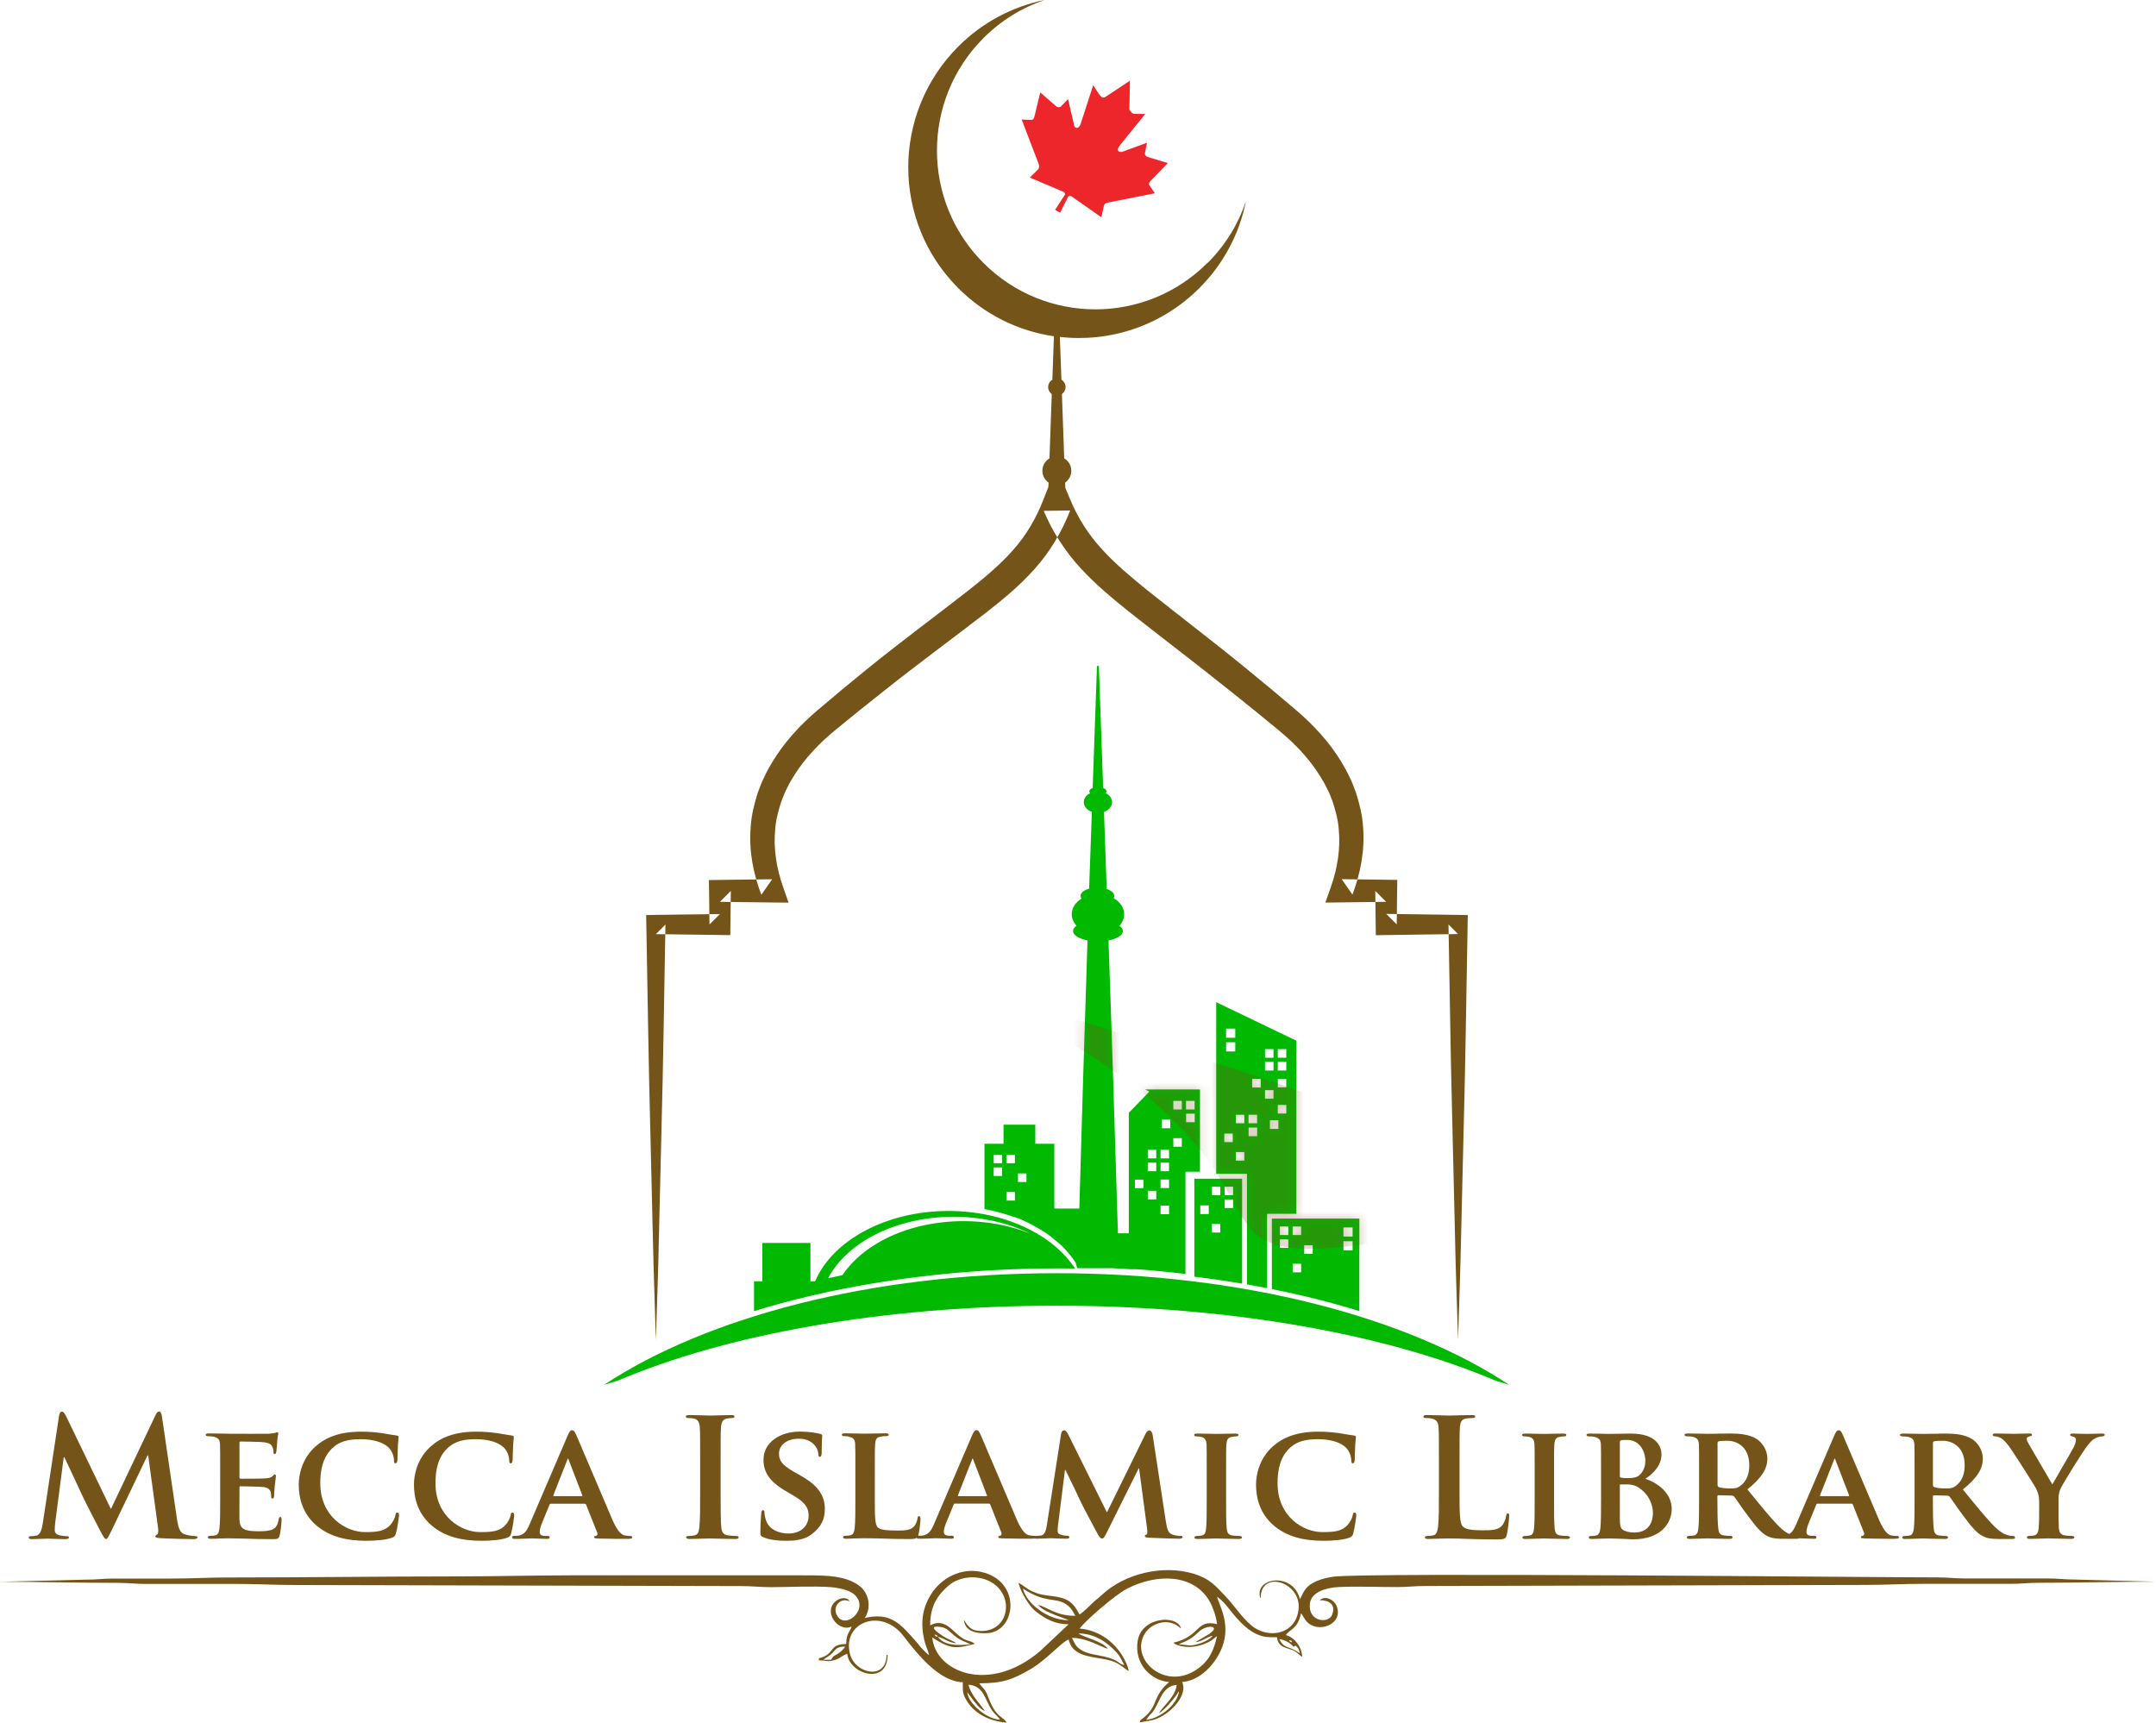 <svg width="234" height="187" viewBox="0 0 234 187" fill="none" xmlns="http://www.w3.org/2000/svg">
<path fill-rule="evenodd" clip-rule="evenodd" d="M131.051 28.53C124.339 35.259 113.447 35.259 106.726 28.53C100.013 21.802 100.013 10.883 106.726 4.145C108.659 2.207 110.941 0.825 113.375 0C109.939 0.7 106.663 2.387 103.996 5.06C96.773 12.3 96.773 24.036 103.996 31.267C106.923 34.201 110.583 35.941 114.387 36.497L114.217 41.217C113.948 41.378 113.76 41.674 113.76 42.015C113.76 42.329 113.921 42.607 114.154 42.778L113.903 49.749C113.447 50.018 113.134 50.52 113.134 51.095C113.134 51.624 113.402 52.099 113.805 52.378L113.787 52.844L113.241 54.244C112.445 56.28 111.38 58.093 109.956 59.699C108.542 61.305 106.815 62.74 105.025 64.149C101.427 66.957 97.668 69.729 94.062 72.654C92.254 74.116 90.473 75.606 88.701 77.113C86.857 78.683 85.166 80.504 83.868 82.64C83.546 83.178 83.224 83.716 82.973 84.29C82.678 84.847 82.472 85.448 82.248 86.04C81.863 87.242 81.55 88.489 81.478 89.754C81.255 92.293 81.756 94.823 82.633 97.12L83.805 95.433L78.131 95.505L76.941 95.523L76.959 96.689L77.004 100.341L78.14 99.211L71.186 99.3L70.13 99.318L70.148 100.35L70.345 111.619C70.399 115.378 70.497 119.128 70.587 122.887L70.855 134.156C70.936 137.915 71.07 141.665 71.186 145.425C71.302 141.665 71.446 137.915 71.517 134.156L71.786 122.887C71.875 119.128 71.974 115.378 72.028 111.619L72.224 100.35L71.186 101.391L78.14 101.48L79.259 101.498L79.277 100.35L79.322 96.698L78.14 97.883L83.814 97.954L85.586 97.972L84.987 96.259C84.271 94.222 83.931 92.087 84.136 89.996C84.208 88.956 84.495 87.933 84.817 86.946C85.013 86.462 85.184 85.968 85.443 85.502C85.658 85.026 85.944 84.569 86.222 84.12C87.358 82.317 88.871 80.72 90.562 79.32C92.334 77.867 94.124 76.413 95.932 74.996C99.53 72.125 103.226 69.424 106.923 66.571C108.757 65.135 110.628 63.628 112.283 61.762C113.948 59.914 115.264 57.689 116.15 55.41L113.277 55.446C114.226 57.707 115.622 59.878 117.295 61.681C118.96 63.494 120.804 65.001 122.62 66.463C126.281 69.352 129.932 72.116 133.521 74.996C135.32 76.422 137.11 77.876 138.873 79.338C140.565 80.738 142.077 82.335 143.205 84.129L143.625 84.811C143.76 85.035 143.867 85.277 143.992 85.511C144.252 85.977 144.422 86.471 144.619 86.955C144.941 87.942 145.227 88.956 145.299 90.005C145.505 92.087 145.165 94.222 144.449 96.259L143.849 97.963L145.612 97.945L150.445 97.883L149.264 96.698L149.309 100.35L149.326 101.507L150.454 101.489L158.249 101.382L157.211 100.341L157.408 111.61C157.462 115.369 157.569 119.119 157.65 122.878L157.918 134.147C157.99 137.906 158.133 141.656 158.249 145.416C158.366 141.656 158.5 137.906 158.58 134.147L158.849 122.878C158.938 119.119 159.037 115.369 159.091 111.61L159.287 100.341L159.305 99.318L158.249 99.3L150.454 99.193L151.591 100.332L151.635 96.68L151.653 95.505L150.454 95.487L145.621 95.424L146.785 97.102C147.653 94.805 148.154 92.284 147.939 89.754C147.868 88.489 147.554 87.242 147.17 86.04C146.946 85.448 146.74 84.847 146.445 84.29C146.301 84.012 146.176 83.716 146.024 83.447L145.55 82.64C144.243 80.504 142.56 78.692 140.726 77.122C138.954 75.615 137.182 74.125 135.383 72.663C131.803 69.729 128.098 66.921 124.527 64.068C122.755 62.632 121.018 61.188 119.569 59.582C118.11 57.985 116.982 56.209 116.15 54.208L115.622 52.943L115.604 52.378C116.015 52.099 116.275 51.624 116.275 51.095C116.275 50.52 115.962 50.018 115.505 49.749L115.255 42.769C115.496 42.598 115.649 42.32 115.649 42.006C115.649 41.665 115.47 41.369 115.201 41.208L115.031 36.569C120.428 37.179 126.039 35.412 130.183 31.258C132.85 28.584 134.532 25.301 135.222 21.855C134.407 24.287 133.029 26.575 131.087 28.521H131.051V28.53Z" fill="#755419"/>
<path fill-rule="evenodd" clip-rule="evenodd" d="M120.267 21.981L125.341 20.976L124.813 20.204C124.58 19.917 124.741 19.765 125.09 19.406L126.746 17.701L124.509 17.02C124.267 16.885 124.213 16.688 124.276 16.571L124.482 15.494L121.895 16.445C121.484 16.607 121.063 16.374 121.546 15.772L124.294 12.372L123.113 12.354C122.808 12.345 122.576 11.897 122.576 11.897L122.638 8.756L120.025 10.488C119.73 10.73 119.524 10.533 119.291 10.237L118.647 9.25L117.295 13.422C117.054 14.158 116.561 13.888 116.552 13.485L115.917 10.748L115.174 11.529C115.111 11.645 114.852 11.672 114.673 11.574L112.901 10.03L112.346 12.345C112.23 12.839 112.194 13.054 111.818 13.009L110.887 12.973L112.74 17.809C112.794 17.997 112.811 18.249 112.65 18.401L111.773 19.271C112.99 19.792 114.154 20.276 115.434 20.824C115.496 20.86 115.64 21.021 115.577 21.138L114.512 22.779L115.058 23.084L115.935 21.344C115.998 21.227 116.159 21.227 116.275 21.299C117.421 22.098 118.387 22.788 119.533 23.578L119.801 22.376C119.837 22.16 119.998 22.008 120.249 21.99H120.267V21.981Z" fill="#EC262A"/>
<path fill-rule="evenodd" clip-rule="evenodd" d="M119.157 16.086L116.633 20.671L115.326 19.944L116.508 17.8C116.731 17.396 116.857 17.145 116.883 17.046C116.91 16.957 116.883 16.858 116.83 16.768C116.767 16.679 116.579 16.544 116.284 16.383L116.15 16.311L116.49 15.701C117.197 15.916 117.832 15.898 118.396 15.656L119.166 16.077H119.157V16.086Z" fill="#EC262A"/>
<path fill-rule="evenodd" clip-rule="evenodd" d="M119.711 16.804L119.479 16.679L119.515 16.607C119.515 16.607 119.541 16.553 119.541 16.535C119.541 16.526 119.541 16.517 119.523 16.508C119.506 16.508 119.497 16.499 119.479 16.508C119.461 16.508 119.452 16.535 119.434 16.562C119.416 16.598 119.407 16.625 119.407 16.643C119.407 16.661 119.407 16.697 119.443 16.741C119.515 16.867 119.559 16.966 119.559 17.02C119.559 17.073 119.541 17.154 119.488 17.253C119.452 17.325 119.416 17.369 119.38 17.387C119.345 17.414 119.3 17.423 119.237 17.414C119.183 17.414 119.121 17.396 119.058 17.36C118.995 17.325 118.942 17.28 118.906 17.226C118.87 17.172 118.861 17.127 118.87 17.073C118.87 17.029 118.897 16.966 118.942 16.894L118.978 16.831L119.21 16.957L119.148 17.073C119.148 17.073 119.121 17.136 119.121 17.145C119.121 17.154 119.121 17.172 119.148 17.181H119.192C119.192 17.181 119.219 17.154 119.237 17.127C119.273 17.073 119.282 17.029 119.273 17.002C119.273 16.975 119.246 16.93 119.201 16.849C119.166 16.777 119.139 16.723 119.13 16.697C119.13 16.67 119.13 16.634 119.13 16.589C119.13 16.553 119.148 16.499 119.183 16.445C119.219 16.373 119.264 16.32 119.3 16.302C119.336 16.275 119.38 16.266 119.434 16.275C119.488 16.275 119.541 16.293 119.604 16.329C119.667 16.365 119.711 16.409 119.747 16.454C119.783 16.499 119.801 16.544 119.792 16.589C119.792 16.625 119.765 16.688 119.72 16.768L119.702 16.804H119.711ZM120.499 16.858L119.953 16.553L119.846 16.75L119.998 16.831L119.568 17.603L119.819 17.737L120.248 16.966L120.392 17.046L120.499 16.849V16.858Z" fill="#EC262A"/>
<path fill-rule="evenodd" clip-rule="evenodd" d="M114.682 138.193C134.819 138.193 152.683 142.957 163.798 150.305C163.315 150.153 162.832 150.009 162.34 149.866C150.633 144.868 133.62 141.719 114.682 141.719C95.745 141.719 78.731 144.868 67.025 149.866C66.532 150.009 66.049 150.162 65.566 150.305C76.681 142.957 94.545 138.193 114.682 138.193ZM102.949 131.437C96.12 131.437 90.348 134.658 88.468 139.072H87.958V134.91H82.74V139.072H81.837V142.311C83.85 141.692 85.9 141.136 87.967 140.652C96.953 138.543 106.323 137.673 114.673 137.673C115.335 137.673 116.007 137.673 116.678 137.691C114.288 134.003 109.035 131.437 102.931 131.437H102.949ZM91.44 138.391C92.335 137.054 93.597 135.941 94.957 135.098C97.794 133.331 101.257 132.541 104.578 132.541C107.021 132.541 109.509 132.963 111.782 133.887C111.693 133.842 111.594 133.797 111.505 133.752C109.017 132.595 106.234 132.065 103.504 132.065C100.184 132.065 96.72 132.864 93.883 134.622C92.254 135.636 90.768 137.027 89.873 138.741C90.384 138.624 90.903 138.507 91.431 138.4H91.44V138.391ZM129.628 127.938V138.57C131.347 138.776 133.083 139.028 134.81 139.324V127.938H129.628ZM133.835 128.8V129.724H132.913V128.8H133.835ZM132.447 128.8V129.724H131.526V128.8H132.447ZM132.913 130.19H133.835V131.114H132.913V130.19ZM131.194 130.836V131.769H130.273V130.836H131.194ZM131.526 132.846H132.447V133.779H131.526V132.846ZM138.041 132.263V139.916C141.254 140.553 144.44 141.342 147.537 142.302V132.263H138.041ZM138.909 133.124H139.831V134.048H138.909V133.124ZM140.296 133.124H141.218V134.048H140.296V133.124ZM139.831 134.515V135.439H138.909V134.515H139.831ZM141.549 135.161H142.471V136.094H141.549V135.161ZM141.218 137.17V138.095H140.296V137.17H141.218ZM146.803 134.721V135.717H145.809V134.721H146.803ZM145.809 134.219V133.223H146.803V134.219H145.809ZM132 108.766V127.409H135.338V139.404C136.063 139.53 136.797 139.665 137.522 139.808V131.742H140.699V112.955L132 108.775V108.766ZM136.439 120.994V121.918H135.508V120.994H136.439ZM135.052 120.994V121.918H134.13V120.994H135.052ZM135.517 122.385H136.448V123.318H135.517V122.385ZM133.799 123.031V123.964H132.877V123.031H133.799ZM134.13 125.041H135.052V125.974H134.13V125.041ZM133.074 111.646H134.067V112.641H133.074V111.646ZM134.067 113.126V114.122H133.074V113.126H134.067ZM137.298 114.804V113.871H138.22V114.804H137.298ZM138.685 113.871H139.607V114.804H138.685V113.871ZM139.607 115.261V116.194H138.685V115.261H139.607ZM138.22 116.194H137.298V115.261H138.22V116.194ZM139.607 117.1V118.025H138.685V117.1H139.607ZM138.22 119.254H137.298V118.321H138.22V119.254ZM139.607 119.927V120.86H138.685V119.927H139.607ZM138.748 121.595V122.528H137.826V121.595H138.748ZM135.902 118.034V117.1H136.833V118.034H135.902ZM124.751 118.473L122.513 120.788V133.86H121.332C121.019 123.381 120.696 112.955 120.32 102.423V102.073C121.233 101.893 121.869 101.507 121.869 101.059C121.869 100.852 121.735 100.655 121.493 100.485C121.815 100.135 122.012 99.704 122.012 99.237C122.012 98.52 121.564 97.892 120.866 97.488C120.911 97.407 120.938 97.326 120.938 97.237C120.938 96.923 120.616 96.654 120.115 96.492L119.819 88.121C120.338 87.933 120.696 87.529 120.696 87.063C120.696 86.65 120.419 86.291 119.998 86.085C120.061 86.022 120.097 85.959 120.097 85.887C120.097 85.744 119.954 85.609 119.73 85.529L119.264 72.286H119.059L118.593 85.529C118.369 85.609 118.226 85.744 118.226 85.887C118.226 85.959 118.262 86.031 118.325 86.085C117.904 86.291 117.627 86.659 117.627 87.063C117.627 87.529 117.985 87.933 118.504 88.121L118.208 96.456C117.653 96.609 117.278 96.905 117.278 97.237C117.278 97.344 117.313 97.443 117.385 97.533C116.732 97.928 116.32 98.547 116.32 99.229C116.32 99.695 116.508 100.126 116.839 100.476C116.597 100.646 116.463 100.835 116.463 101.05C116.463 101.498 117.099 101.884 118.02 102.064V102.414C117.698 112.04 117.421 121.595 117.143 131.177H114.432V124.143H112.364V122.071H108.918V124.143H106.851V131.231C107.773 131.402 108.686 131.635 109.581 131.931L109.634 131.949H109.67L109.688 131.967L109.742 131.985H109.769L109.849 132.021L109.948 132.057H109.957L110.037 132.083H110.073L110.127 132.11H110.145L110.234 132.146L110.333 132.182H110.35L110.404 132.2H110.431L110.458 132.218L110.512 132.236H110.52L110.565 132.254L110.619 132.272C110.673 132.29 110.726 132.317 110.78 132.335H110.798L110.834 132.362L110.887 132.388L110.932 132.415L110.977 132.433L111.031 132.46L111.066 132.478H111.084L111.138 132.514H111.156L111.245 132.559L111.299 132.586L111.344 132.604H111.353C111.407 132.631 111.46 132.658 111.514 132.685H111.532L111.568 132.711L111.621 132.738L111.675 132.765L111.711 132.783H111.729L111.782 132.819H111.809V132.837L111.89 132.873H111.899L111.943 132.9L111.997 132.927C112.06 132.963 112.114 132.99 112.176 133.025L112.257 133.07L112.301 133.097L112.346 133.124L112.4 133.16L112.427 133.178H112.445C112.498 133.214 112.552 133.25 112.606 133.277C112.668 133.313 112.722 133.348 112.785 133.375L112.874 133.429L112.91 133.447L112.964 133.474H112.991V133.492H113.009V133.51H113.026C113.384 133.734 113.733 133.968 114.065 134.219H114.074V134.237L114.145 134.282L114.181 134.317H114.199V134.335L114.261 134.38H114.27V134.398H114.297V134.416L114.315 134.434C114.432 134.524 114.539 134.613 114.646 134.703C114.718 134.766 114.79 134.82 114.861 134.883L114.897 134.91L114.96 134.963L115.031 135.026L115.112 135.107L115.255 135.233L115.273 135.25L115.335 135.313L115.416 135.394L115.479 135.466L115.514 135.502L115.55 135.538L115.604 135.6L115.622 135.618L115.693 135.69L115.756 135.762L115.819 135.834L115.872 135.896L115.89 135.914L115.962 135.995L115.98 136.022L116.042 136.094L116.087 136.157L116.132 136.21L116.195 136.291L116.213 136.318L116.284 136.399L116.302 136.426L116.347 136.48L116.365 136.498L116.409 136.56L116.472 136.641L116.535 136.731L116.579 136.803V136.821L116.624 136.865V136.883L116.678 136.946L116.705 136.973L116.767 137.072V137.09V137.108V137.126V137.144V137.17V137.188V137.206L116.812 137.278V137.296L116.83 137.323V137.341V137.359V137.377V137.395L116.875 137.467V137.484V137.502L116.92 137.574V137.592V137.61L116.937 137.646H120.732L120.983 137.664C121.448 137.691 121.914 137.718 122.379 137.745H122.486L122.692 137.763H123.417C125.144 137.888 126.899 138.059 128.662 138.265V127.176H130.237V118.249H124.276L124.733 118.473H124.751ZM107.845 125.328H108.766V126.252H107.845V125.328ZM109.232 125.328H110.154V126.252H109.232V125.328ZM108.766 126.718V127.642H107.845V126.718H108.766ZM110.485 127.364H111.407V128.297H110.485V127.364ZM110.154 129.374V130.307H109.232V129.374H110.154ZM124.572 125.731V124.798H125.493V125.731H124.572ZM125.959 124.798H126.881V125.731H125.959V124.798ZM126.881 126.189V127.122H125.959V126.189H126.881ZM125.493 127.122H124.572V126.189H125.493V127.122ZM126.881 128.028V128.952H125.959V128.028H126.881ZM125.493 130.181H124.572V129.248H125.493V130.181ZM126.881 130.854V131.787H125.959V130.854H126.881ZM123.175 128.961V128.037H124.097V128.961H123.175ZM129.655 119.487V120.42H128.724V119.487H129.655ZM128.268 119.487V120.42H127.346V119.487H128.268ZM128.733 120.878H129.664V121.802H128.733V120.878ZM127.015 121.524V122.457H126.084V121.524H127.015ZM127.346 123.533H128.268V124.466H127.346V123.533Z" fill="#00B900"/>
<mask id="mask0_28_839" style="mask-type:luminance" maskUnits="userSpaceOnUse" x="65" y="72" width="99" height="79">
<path d="M114.682 138.193C134.819 138.193 152.683 142.957 163.798 150.305C163.315 150.153 162.832 150.009 162.34 149.866C150.633 144.868 133.62 141.719 114.682 141.719C95.745 141.719 78.731 144.868 67.025 149.866C66.532 150.009 66.049 150.162 65.566 150.305C76.681 142.957 94.545 138.193 114.682 138.193ZM102.949 131.437C96.12 131.437 90.348 134.658 88.468 139.072H87.958V134.91H82.74V139.072H81.837V142.311C83.85 141.692 85.9 141.136 87.967 140.652C96.953 138.543 106.323 137.673 114.673 137.673C115.335 137.673 116.007 137.673 116.678 137.691C114.288 134.003 109.035 131.437 102.931 131.437H102.949ZM91.44 138.391C92.335 137.054 93.597 135.941 94.957 135.098C97.794 133.331 101.257 132.541 104.578 132.541C107.021 132.541 109.509 132.963 111.782 133.887C111.693 133.842 111.594 133.797 111.505 133.752C109.017 132.595 106.234 132.065 103.504 132.065C100.184 132.065 96.72 132.864 93.883 134.622C92.254 135.636 90.768 137.027 89.873 138.741C90.384 138.624 90.903 138.507 91.431 138.4H91.44V138.391ZM129.628 127.938V138.57C131.347 138.776 133.083 139.028 134.81 139.324V127.938H129.628ZM133.835 128.8V129.724H132.913V128.8H133.835ZM132.447 128.8V129.724H131.526V128.8H132.447ZM132.913 130.19H133.835V131.114H132.913V130.19ZM131.194 130.836V131.769H130.273V130.836H131.194ZM131.526 132.846H132.447V133.779H131.526V132.846ZM138.041 132.263V139.916C141.254 140.553 144.44 141.342 147.537 142.302V132.263H138.041ZM138.909 133.124H139.831V134.048H138.909V133.124ZM140.296 133.124H141.218V134.048H140.296V133.124ZM139.831 134.515V135.439H138.909V134.515H139.831ZM141.549 135.161H142.471V136.094H141.549V135.161ZM141.218 137.17V138.095H140.296V137.17H141.218ZM146.803 134.721V135.717H145.809V134.721H146.803ZM145.809 134.219V133.223H146.803V134.219H145.809ZM132 108.766V127.409H135.338V139.404C136.063 139.53 136.797 139.665 137.522 139.808V131.742H140.699V112.955L132 108.775V108.766ZM136.439 120.994V121.918H135.508V120.994H136.439ZM135.052 120.994V121.918H134.13V120.994H135.052ZM135.517 122.385H136.448V123.318H135.517V122.385ZM133.799 123.031V123.964H132.877V123.031H133.799ZM134.13 125.041H135.052V125.974H134.13V125.041ZM133.074 111.646H134.067V112.641H133.074V111.646ZM134.067 113.126V114.122H133.074V113.126H134.067ZM137.298 114.804V113.871H138.22V114.804H137.298ZM138.685 113.871H139.607V114.804H138.685V113.871ZM139.607 115.261V116.194H138.685V115.261H139.607ZM138.22 116.194H137.298V115.261H138.22V116.194ZM139.607 117.1V118.025H138.685V117.1H139.607ZM138.22 119.254H137.298V118.321H138.22V119.254ZM139.607 119.927V120.86H138.685V119.927H139.607ZM138.748 121.595V122.528H137.826V121.595H138.748ZM135.902 118.034V117.1H136.833V118.034H135.902ZM124.751 118.473L122.513 120.788V133.86H121.332C121.019 123.381 120.696 112.955 120.32 102.423V102.073C121.233 101.893 121.869 101.507 121.869 101.059C121.869 100.852 121.735 100.655 121.493 100.485C121.815 100.135 122.012 99.704 122.012 99.237C122.012 98.52 121.564 97.892 120.866 97.488C120.911 97.407 120.938 97.326 120.938 97.237C120.938 96.923 120.616 96.654 120.115 96.492L119.819 88.121C120.338 87.933 120.696 87.529 120.696 87.063C120.696 86.65 120.419 86.291 119.998 86.085C120.061 86.022 120.097 85.959 120.097 85.887C120.097 85.744 119.954 85.609 119.73 85.529L119.264 72.286H119.059L118.593 85.529C118.369 85.609 118.226 85.744 118.226 85.887C118.226 85.959 118.262 86.031 118.325 86.085C117.904 86.291 117.627 86.659 117.627 87.063C117.627 87.529 117.985 87.933 118.504 88.121L118.208 96.456C117.653 96.609 117.278 96.905 117.278 97.237C117.278 97.344 117.313 97.443 117.385 97.533C116.732 97.928 116.32 98.547 116.32 99.229C116.32 99.695 116.508 100.126 116.839 100.476C116.597 100.646 116.463 100.835 116.463 101.05C116.463 101.498 117.099 101.884 118.02 102.064V102.414C117.698 112.04 117.421 121.595 117.143 131.177H114.432V124.143H112.364V122.071H108.918V124.143H106.851V131.231C107.773 131.402 108.686 131.635 109.581 131.931L109.634 131.949H109.67L109.688 131.967L109.742 131.985H109.769L109.849 132.021L109.948 132.057H109.957L110.037 132.083H110.073L110.127 132.11H110.145L110.234 132.146L110.333 132.182H110.35L110.404 132.2H110.431L110.458 132.218L110.512 132.236H110.52L110.565 132.254L110.619 132.272C110.673 132.29 110.726 132.317 110.78 132.335H110.798L110.834 132.362L110.887 132.388L110.932 132.415L110.977 132.433L111.031 132.46L111.066 132.478H111.084L111.138 132.514H111.156L111.245 132.559L111.299 132.586L111.344 132.604H111.353C111.407 132.631 111.46 132.658 111.514 132.685H111.532L111.568 132.711L111.621 132.738L111.675 132.765L111.711 132.783H111.729L111.782 132.819H111.809V132.837L111.89 132.873H111.899L111.943 132.9L111.997 132.927C112.06 132.963 112.114 132.99 112.176 133.025L112.257 133.07L112.301 133.097L112.346 133.124L112.4 133.16L112.427 133.178H112.445C112.498 133.214 112.552 133.25 112.606 133.277C112.668 133.313 112.722 133.348 112.785 133.375L112.874 133.429L112.91 133.447L112.964 133.474H112.991V133.492H113.009V133.51H113.026C113.384 133.734 113.733 133.968 114.065 134.219H114.074V134.237L114.145 134.282L114.181 134.317H114.199V134.335L114.261 134.38H114.27V134.398H114.297V134.416L114.315 134.434C114.432 134.524 114.539 134.613 114.646 134.703C114.718 134.766 114.79 134.82 114.861 134.883L114.897 134.91L114.96 134.963L115.031 135.026L115.112 135.107L115.255 135.233L115.273 135.25L115.335 135.313L115.416 135.394L115.479 135.466L115.514 135.502L115.55 135.538L115.604 135.6L115.622 135.618L115.693 135.69L115.756 135.762L115.819 135.834L115.872 135.896L115.89 135.914L115.962 135.995L115.98 136.022L116.042 136.094L116.087 136.157L116.132 136.21L116.195 136.291L116.213 136.318L116.284 136.399L116.302 136.426L116.347 136.48L116.365 136.498L116.409 136.56L116.472 136.641L116.535 136.731L116.579 136.803V136.821L116.624 136.865V136.883L116.678 136.946L116.705 136.973L116.767 137.072V137.09V137.108V137.126V137.144V137.17V137.188V137.206L116.812 137.278V137.296L116.83 137.323V137.341V137.359V137.377V137.395L116.875 137.467V137.484V137.502L116.92 137.574V137.592V137.61L116.937 137.646H120.732L120.983 137.664C121.448 137.691 121.914 137.718 122.379 137.745H122.486L122.692 137.763H123.417C125.144 137.888 126.899 138.059 128.662 138.265V127.176H130.237V118.249H124.276L124.733 118.473H124.751ZM107.845 125.328H108.766V126.252H107.845V125.328ZM109.232 125.328H110.154V126.252H109.232V125.328ZM108.766 126.718V127.642H107.845V126.718H108.766ZM110.485 127.364H111.407V128.297H110.485V127.364ZM110.154 129.374V130.307H109.232V129.374H110.154ZM124.572 125.731V124.798H125.493V125.731H124.572ZM125.959 124.798H126.881V125.731H125.959V124.798ZM126.881 126.189V127.122H125.959V126.189H126.881ZM125.493 127.122H124.572V126.189H125.493V127.122ZM126.881 128.028V128.952H125.959V128.028H126.881ZM125.493 130.181H124.572V129.248H125.493V130.181ZM126.881 130.854V131.787H125.959V130.854H126.881ZM123.175 128.961V128.037H124.097V128.961H123.175ZM129.655 119.487V120.42H128.724V119.487H129.655ZM128.268 119.487V120.42H127.346V119.487H128.268ZM128.733 120.878H129.664V121.802H128.733V120.878ZM127.015 121.524V122.457H126.084V121.524H127.015ZM127.346 123.533H128.268V124.466H127.346V123.533Z" fill="white"/>
</mask>
<g mask="url(#mask0_28_839)">
<path opacity="0.33" fill-rule="evenodd" clip-rule="evenodd" d="M91.654 101.812C122.997 114.319 141.478 115.548 169.267 131.204C109.187 143.505 161.695 128.324 91.654 101.812Z" fill="#755419"/>
</g>
<path fill-rule="evenodd" clip-rule="evenodd" d="M125.824 185.95C126.406 185.556 127.265 184.578 127.713 183.932C127.731 183.914 127.749 183.878 127.758 183.86C127.775 183.842 127.793 183.806 127.802 183.788C127.937 183.591 127.82 183.734 127.954 183.582C127.847 184.91 125.95 186.534 124.401 186.668C125.117 185.6 124.929 186.372 125.816 184.533C126.191 183.752 126.657 182.963 127.713 182.873C127.596 184.228 125.968 185.394 125.816 185.959L125.824 185.95ZM104.998 183.689L105.401 184.228C105.786 184.739 106.368 185.565 106.887 185.699C106.314 184.847 105.374 183.986 105.115 182.855C106.806 182.999 106.851 184.434 107.665 185.636C107.979 186.094 108.265 186.237 108.542 186.65C107.146 186.623 105.097 184.946 104.989 183.68H104.998V183.689ZM90.195 180.146H89.363C89.712 179.841 89.981 179.823 90.428 179.311C90.777 178.907 90.974 178.719 91.735 178.719C91.52 179.033 91.305 179.248 90.956 179.482C90.75 179.616 90.58 179.688 90.437 179.796L90.195 180.146ZM140.26 178.253C139.92 178.172 140.081 178.27 139.902 178.019C140.242 178.1 140.081 178.001 140.26 178.253ZM140.609 178.611C140.896 178.818 140.994 179.042 141.084 179.446C139.688 178.513 139.428 179.024 138.837 177.903C139.392 177.947 140.135 178.369 140.377 178.737L140.609 178.62V178.611ZM101.785 177.651C101.445 177.571 101.606 177.669 101.427 177.418C101.776 177.499 101.597 177.4 101.785 177.651ZM120.249 178.952C119.64 178.118 117.483 177.66 117.054 177.293C118.808 177.293 120.213 178.262 121.224 179.401C121.591 179.805 121.77 180.253 122.021 180.738C121.144 180.504 121.636 180.083 118.888 179.607C118.262 179.5 117.725 179.338 117.304 179.06C116.696 178.674 116.669 178.387 116.338 177.768C118.101 177.804 119.434 178.764 120.24 178.952H120.249ZM129.718 178.244C130.541 178.172 130.899 177.696 131.615 177.535C131.346 177.939 130.675 178.235 130.12 178.414C129.02 178.764 128.93 178.504 127.946 178.486C128.312 178.235 128.67 178.253 129.485 177.66C129.968 177.31 130.192 176.889 130.863 176.665C131.087 176.584 131.651 176.467 131.758 176.736C131.821 176.889 131.454 177.185 131.275 177.328L129.718 178.253V178.244ZM101.785 177.642C102.609 178.881 104.846 178.486 105.338 178.477L104.855 178.253C103.146 177.598 103.217 176.772 102.108 176.593C100.577 176.35 101.812 177.23 102.188 177.481C102.949 177.983 103.549 178.136 103.799 178.36C102.931 178.288 102.466 177.804 101.785 177.651V177.642ZM112.677 174.197C113.178 174.888 114.852 175.408 115.747 175.749L115.989 175.857C113.662 175.857 111.389 174 111.022 172.421C113.474 174.063 114.557 173.336 115.711 174.125C116.248 174.493 116.418 174.834 116.705 175.382C114.601 175.382 113.653 174.422 112.677 174.197ZM100.846 179.652C100.55 179.455 100.371 179.239 100.103 178.97C99.79 178.656 99.727 178.504 99.45 178.199C97.74 176.27 96.702 174.951 93.856 175.615C94.294 174.951 94.42 174.081 94.098 173.237C93.802 172.466 93.274 172.044 92.558 171.694C91.082 170.967 89.184 170.985 86.992 170.985H62.022C57.833 170.985 53.868 171.102 49.599 171.102C41.187 171.102 33.159 171.219 24.746 171.219C22.634 171.219 20.79 171.335 18.589 171.335H12.315C11.16 171.335 10.489 171.461 9.352 171.452L0 171.685C4.385 171.685 8.386 171.802 12.78 171.802C13.953 171.802 14.821 171.927 15.859 171.918H25.686C27.905 171.918 29.722 172.035 31.959 172.035L80.485 172.152C81.693 172.152 82.454 172.268 83.68 172.268C85.676 172.268 88.253 172.125 90.187 172.268C91.001 172.331 92.147 172.591 92.648 173.004C94.554 174.565 91.636 177.104 90.786 175.22C90.374 174.314 91.252 173.354 92.2 173.811C91.986 173.291 91.216 173.444 90.876 173.668C89.148 174.798 90.956 177.248 92.433 176.539C92.299 177.041 91.842 177.266 91.842 178.441C89.873 178.441 90.715 179.553 88.88 179.984V180.217C89.757 180.217 89.73 180.415 90.607 180.173C91.207 180.002 91.448 179.643 91.959 179.509C92.138 181.68 96.335 183.008 96.335 179.625H96.219C96.219 182.398 92.827 181.689 92.263 179.553C91.341 176.072 95.664 174.448 98.044 177.553C99.584 179.553 101.947 182.532 104.497 182.586C104.497 183.582 104.479 183.833 104.855 184.479C105.714 185.977 107.334 186.812 109.232 186.973C109.026 186.408 108.328 186.498 107.612 185.035C107.397 184.605 107.281 184.219 107.084 183.788C106.824 183.232 106.574 183.142 106.278 182.703C108.739 182.703 109.849 182.353 111.925 181.124C113.626 180.11 115.309 178.136 115.989 177.956C116.508 180.199 119.291 179.679 121.001 180.406C121.618 180.675 122.003 181.061 122.504 181.393C122.459 180.881 122.012 180.011 121.77 179.634C120.786 178.1 119.193 176.934 117.179 176.763C117.689 176.001 121.018 173.103 122.325 172.43C125.636 170.743 129.628 170.833 131.311 173.856C131.642 174.448 132.018 175.498 132.089 176.279C129.762 175.731 130.362 177.598 127.355 178.297C127.525 178.45 127.525 178.459 127.802 178.558C128.894 178.925 130.093 178.764 131.105 178.261C131.687 177.974 131.66 177.867 132.089 177.589C131.74 179.096 131.284 180.244 129.897 181.195C126.451 183.564 122.576 180.083 124.249 177.319C124.822 176.368 126.12 175.83 127.221 176.18C127.749 176.35 127.793 176.494 128.187 176.754C127.775 175.202 123.9 175.498 123.48 178.082C123.059 180.63 124.947 182.406 126.889 182.568C124.992 184.219 125.798 185.062 124.124 186.444C123.847 186.677 123.793 186.569 123.694 186.955C124.357 186.803 124.903 186.803 125.538 186.551C127.212 185.888 128.948 183.905 128.304 182.568C130.165 182.415 131.651 180.845 132.411 179.329C133.808 176.539 132.313 174.251 132.098 173.318C132.626 173.668 133.038 174.161 133.45 174.691C134.175 175.615 135.213 176.817 136.278 177.31C137.128 177.705 137.423 177.705 138.605 177.705C138.712 178.979 139.867 178.782 140.6 179.266C140.887 179.455 141.057 179.661 141.325 179.841C141.325 178.755 140.43 177.669 139.553 177.472C140.126 176.691 140.788 176.898 141.209 175.103C141.227 175.121 141.254 175.13 141.263 175.175L141.728 175.893C142.954 177.445 145.952 176.288 145.04 174.242C144.807 173.722 143.912 173.094 143.223 173.686C144.216 173.686 145.031 174.108 144.574 175.274C144.18 176.279 141.934 176.019 142.167 174.054C142.319 172.753 144.019 172.322 145.236 172.259C147.25 172.161 149.586 172.259 151.627 172.259C152.754 172.259 153.506 172.143 154.705 172.143L202.398 172.026C204.636 172.026 206.462 171.909 208.672 171.909H218.257C219.34 171.909 220.146 171.793 221.336 171.793C225.695 171.793 229.659 171.676 234 171.676L225.238 171.443C224.084 171.443 223.341 171.317 222.276 171.326H213.281C212.181 171.326 211.482 171.21 210.319 171.21C203.463 171.21 147.886 170.644 144.682 171.138C143.572 171.308 142.229 171.676 141.621 172.582C141.469 172.807 141.486 172.78 141.361 173.031C141.308 173.13 141.299 173.174 141.245 173.273L141.084 173.587C140.413 170.689 136.385 171.156 136.725 173.201C136.77 173.471 136.725 173.318 136.824 173.462C136.824 170.375 141.12 171.676 140.95 174.511C140.788 177.346 137.701 178.028 135.786 176.395C134.729 175.498 133.978 174.278 133.002 173.255C131.955 172.161 131.346 171.371 129.619 170.833C126.299 169.801 122.101 170.743 119.569 173.13C119.246 173.435 119.041 173.56 118.736 173.838C118.199 174.332 117.761 174.834 117.17 175.238C116.472 173.919 115.917 173.444 114.19 173.237C113.304 173.13 112.874 173.085 112.158 172.78C111.424 172.466 111.147 172.116 110.538 171.793C110.771 172.798 111.711 174.35 112.409 174.897C113.492 175.749 114.539 176.297 115.98 176.297L112.865 179.23C107.298 183.932 101.49 181.429 101.186 177.723C103.28 179.132 103.88 178.881 105.804 178.432C105.401 178.082 105.168 178.19 104.578 177.876C103.441 177.266 102.654 175.507 100.953 176.413C100.953 174.26 101.776 173.139 102.931 172.116C104.148 171.039 106.278 170.896 107.692 171.793C110.1 173.318 109.482 176.943 106.627 177.023C105.858 177.041 105.374 176.889 104.954 176.324L104.623 175.83C104.73 177.122 106.09 177.346 107.227 177.257C110.306 177.014 110.896 171.604 106.511 170.617C104.318 170.124 102.143 171.272 101.034 173.067C100.094 174.583 99.888 176.171 100.318 178.019C100.479 178.728 100.694 179.006 100.837 179.634V179.652H100.846Z" fill="#755419"/>
<path d="M21.157 166.715C20.924 166.715 20.576 166.697 20.056 166.535C19.528 166.374 19.349 165.862 19.188 164.741L17.577 153.75C17.524 153.374 17.416 153.203 17.255 153.203C17.094 153.203 17.005 153.347 16.861 153.634L12.037 163.79L7.196 153.759C6.963 153.293 6.855 153.212 6.712 153.212C6.569 153.212 6.462 153.374 6.408 153.679L4.654 165.27C4.564 165.871 4.421 166.571 3.929 166.679C3.66 166.733 3.535 166.733 3.401 166.733C3.222 166.733 3.115 166.769 3.115 166.858C3.115 167.02 3.258 167.056 3.437 167.056C4.001 167.056 4.86 167.002 5.191 167.002C5.513 167.002 6.31 167.056 7.052 167.056C7.321 167.056 7.482 167.02 7.482 166.858C7.482 166.769 7.357 166.733 7.213 166.733C7.034 166.733 6.784 166.715 6.471 166.643C6.166 166.571 5.943 166.41 5.943 166.078C5.943 165.791 5.961 165.557 5.996 165.243L6.918 158.165H6.99C7.607 159.501 8.672 161.735 8.833 162.112C9.048 162.615 10.444 165.333 10.874 166.149C11.16 166.679 11.339 167.038 11.492 167.038C11.644 167.038 11.742 166.876 12.145 166.042L16.011 157.967H16.083L17.148 165.791C17.219 166.284 17.166 166.517 17.058 166.553C16.933 166.607 16.861 166.661 16.861 166.751C16.861 166.858 16.969 166.912 17.371 166.948C18.078 167.002 20.531 167.056 20.969 167.056C21.22 167.056 21.435 167.002 21.435 166.858C21.435 166.751 21.309 166.733 21.148 166.733L21.157 166.715Z" fill="#755419"/>
<path d="M30.429 164.651C30.322 164.651 30.286 164.723 30.25 164.884C30.143 165.504 29.964 165.827 29.579 166.006C29.167 166.185 28.514 166.203 28.102 166.203C26.509 166.203 26.026 165.97 25.99 164.938C25.972 164.49 25.99 163.216 25.99 162.695V161.484C25.99 161.394 26.008 161.323 26.079 161.323C26.473 161.323 28.245 161.359 28.523 161.394C29.105 161.448 29.301 161.682 29.391 161.978C29.427 162.175 29.427 162.372 29.445 162.525C29.445 162.597 29.48 162.65 29.588 162.65C29.731 162.65 29.749 162.435 29.749 162.31C29.749 162.202 29.785 161.601 29.82 161.296C29.91 160.533 29.946 160.282 29.946 160.192C29.946 160.102 29.892 160.031 29.82 160.031C29.749 160.031 29.695 160.12 29.57 160.228C29.427 160.39 29.194 160.425 28.827 160.461C28.469 160.497 26.446 160.497 26.097 160.497C26.008 160.497 25.99 160.425 25.99 160.336V156.603C25.99 156.514 26.026 156.46 26.097 156.46C26.419 156.46 28.281 156.496 28.55 156.532C29.328 156.603 29.453 156.819 29.579 157.079C29.668 157.258 29.686 157.528 29.686 157.626C29.686 157.752 29.704 157.824 29.811 157.824C29.937 157.824 29.973 157.644 29.991 157.572C30.026 157.393 30.062 156.738 30.08 156.577C30.116 155.886 30.205 155.706 30.205 155.599C30.205 155.527 30.187 155.455 30.098 155.455C30.026 155.455 29.937 155.509 29.847 155.527C29.722 155.545 29.471 155.599 29.194 155.617C28.89 155.635 25.435 155.617 24.934 155.617C24.486 155.617 23.493 155.581 22.678 155.581C22.446 155.581 22.321 155.617 22.321 155.724C22.321 155.832 22.428 155.886 22.589 155.886C22.822 155.886 23.081 155.904 23.207 155.94C23.708 156.083 23.842 156.245 23.878 156.756C23.896 157.24 23.896 157.662 23.896 159.959V162.624C23.896 164.014 23.896 165.198 23.824 165.844C23.77 166.293 23.681 166.571 23.359 166.643C23.215 166.679 23.037 166.697 22.813 166.697C22.616 166.697 22.562 166.787 22.562 166.858C22.562 166.966 22.67 167.02 22.866 167.02C23.189 167.02 23.573 167.002 23.949 166.984C24.325 166.984 24.656 166.966 24.835 166.966C25.301 166.966 25.883 166.984 26.643 167.002C27.404 167.038 28.344 167.056 29.516 167.056C30.098 167.056 30.241 167.056 30.349 166.661C30.438 166.356 30.563 165.324 30.563 164.992C30.563 164.831 30.545 164.633 30.42 164.633L30.429 164.651Z" fill="#755419"/>
<path d="M43.111 164.176C42.986 164.176 42.95 164.247 42.914 164.481C42.86 164.768 42.645 165.189 42.386 165.495C41.768 166.185 40.999 166.293 39.62 166.293C37.526 166.293 34.761 164.588 34.761 160.991C34.761 159.51 35.047 158.057 36.202 157.061C36.909 156.46 37.777 156.209 39.146 156.209C40.587 156.209 41.625 156.585 42.162 157.097C42.556 157.492 42.744 158.021 42.762 158.505C42.762 158.703 42.798 158.828 42.923 158.828C43.066 158.828 43.12 158.667 43.138 158.452C43.156 158.147 43.156 157.312 43.191 156.819C43.227 156.289 43.263 156.11 43.263 155.984C43.263 155.895 43.209 155.823 43.03 155.805C42.565 155.751 42.055 155.643 41.473 155.554C40.766 155.464 40.175 155.392 39.2 155.392C36.873 155.392 35.387 155.993 34.251 156.989C32.756 158.326 32.425 160.102 32.425 161.134C32.425 162.597 32.837 164.301 34.376 165.602C35.799 166.795 37.607 167.235 39.737 167.235C40.748 167.235 41.938 167.145 42.556 166.894C42.824 166.786 42.896 166.715 42.968 166.446C43.129 165.925 43.308 164.615 43.308 164.436C43.308 164.31 43.236 164.167 43.129 164.167L43.111 164.176Z" fill="#755419"/>
<path d="M55.614 164.176C55.488 164.176 55.453 164.247 55.417 164.481C55.363 164.768 55.148 165.189 54.889 165.495C54.271 166.185 53.502 166.293 52.123 166.293C50.029 166.293 47.264 164.588 47.264 160.991C47.264 159.51 47.55 158.057 48.705 157.061C49.412 156.46 50.28 156.209 51.649 156.209C53.09 156.209 54.128 156.585 54.665 157.097C55.059 157.492 55.247 158.021 55.265 158.505C55.265 158.703 55.3 158.828 55.426 158.828C55.569 158.828 55.623 158.667 55.641 158.452C55.658 158.147 55.658 157.312 55.694 156.819C55.73 156.289 55.766 156.11 55.766 155.984C55.766 155.895 55.712 155.823 55.533 155.805C55.068 155.751 54.558 155.643 53.976 155.554C53.269 155.464 52.678 155.392 51.703 155.392C49.376 155.392 47.89 155.993 46.754 156.989C45.259 158.326 44.928 160.102 44.928 161.134C44.928 162.597 45.339 164.301 46.879 165.602C48.302 166.795 50.11 167.235 52.24 167.235C53.251 167.235 54.441 167.145 55.059 166.894C55.327 166.786 55.399 166.715 55.471 166.446C55.632 165.925 55.811 164.615 55.811 164.436C55.811 164.31 55.739 164.167 55.632 164.167L55.614 164.176Z" fill="#755419"/>
<path d="M68.421 166.715C68.242 166.715 68.063 166.697 67.839 166.661C67.553 166.607 67.114 166.41 66.505 165.046C65.512 162.749 62.908 156.559 62.532 155.724C62.371 155.383 62.299 155.24 62.066 155.24C61.905 155.24 61.78 155.419 61.601 155.841L57.52 165.351C57.198 166.114 56.938 166.58 56.222 166.688C56.079 166.688 55.9 166.706 55.757 166.706C55.632 166.706 55.578 166.778 55.578 166.867C55.578 166.993 55.667 167.029 55.864 167.029C56.679 167.029 57.511 166.975 57.672 166.975C58.173 166.975 58.898 167.029 59.408 167.029C59.569 167.029 59.659 166.993 59.659 166.867C59.659 166.778 59.623 166.706 59.426 166.706H59.194C58.71 166.706 58.576 166.544 58.576 166.275C58.576 166.096 58.648 165.728 58.809 165.351L59.641 163.323C59.677 163.234 59.695 163.216 59.784 163.216H63.454C63.525 163.216 63.579 163.234 63.615 163.323L64.823 166.365C64.895 166.544 64.787 166.688 64.68 166.706C64.519 166.724 64.483 166.778 64.483 166.867C64.483 166.975 64.662 166.975 64.948 166.993C66.264 167.029 67.4 167.029 67.946 167.029C68.528 167.029 68.618 166.993 68.618 166.867C68.618 166.76 68.546 166.706 68.403 166.706L68.421 166.715ZM63.132 162.39H60.115C60.062 162.39 60.026 162.354 60.062 162.283L61.565 158.461C61.583 158.407 61.601 158.317 61.655 158.317C61.691 158.317 61.709 158.407 61.726 158.461L63.203 162.301C63.221 162.354 63.203 162.39 63.132 162.39Z" fill="#755419"/>
<path d="M79.894 166.715C79.626 166.715 79.241 166.679 78.99 166.643C78.462 166.571 78.337 166.248 78.284 165.773C78.212 165.01 78.212 163.601 78.212 161.879V158.748C78.212 156.047 78.212 155.545 78.248 154.98C78.284 154.36 78.427 154.055 78.901 153.966C79.116 153.93 79.259 153.912 79.429 153.912C79.599 153.912 79.715 153.876 79.715 153.732C79.715 153.625 79.572 153.589 79.34 153.589C78.668 153.589 77.621 153.643 77.174 153.643C76.655 153.643 75.545 153.589 74.865 153.589C74.578 153.589 74.435 153.625 74.435 153.732C74.435 153.876 74.543 153.912 74.722 153.912C74.936 153.912 75.169 153.93 75.357 153.984C75.751 154.073 75.921 154.378 75.957 154.98C75.992 155.545 75.992 156.047 75.992 158.748V161.879C75.992 163.601 75.992 165.01 75.903 165.755C75.849 166.266 75.742 166.571 75.393 166.643C75.232 166.679 75.017 166.715 74.757 166.715C74.543 166.715 74.471 166.768 74.471 166.858C74.471 166.984 74.596 167.038 74.829 167.038C75.536 167.038 76.655 166.984 77.066 166.984C77.55 166.984 78.659 167.038 79.832 167.038C80.029 167.038 80.172 166.984 80.172 166.858C80.172 166.768 80.082 166.715 79.885 166.715H79.894Z" fill="#755419"/>
<path d="M86.831 160.12L86.195 159.762C84.79 158.981 84.548 158.443 84.548 157.77C84.548 156.738 85.56 156.155 86.678 156.155C87.69 156.155 88.182 156.586 88.415 156.864C88.755 157.258 88.826 157.716 88.826 157.86C88.826 158.039 88.88 158.129 88.987 158.129C89.113 158.129 89.184 157.967 89.184 157.644C89.184 156.451 89.238 156.029 89.238 155.832C89.238 155.724 89.166 155.67 89.023 155.635C88.612 155.527 87.815 155.383 86.804 155.383C84.638 155.383 82.866 156.577 82.866 158.425C82.866 159.762 83.465 160.775 85.318 161.861L86.222 162.39C87.609 163.207 87.761 163.871 87.761 164.526C87.761 165.593 86.947 166.446 85.595 166.446C84.62 166.446 83.448 166.069 83.116 164.947C83.027 164.678 82.973 164.364 82.973 164.167C82.973 164.059 82.955 163.916 82.812 163.916C82.687 163.916 82.615 164.077 82.615 164.31C82.597 164.561 82.526 165.504 82.526 166.32C82.526 166.661 82.579 166.733 82.83 166.84C83.501 167.145 84.459 167.235 85.363 167.235C86.195 167.235 87.224 167.145 87.967 166.616C89.104 165.818 89.524 164.911 89.524 163.79C89.524 162.417 88.889 161.26 86.831 160.129V160.12Z" fill="#755419"/>
<path d="M128.169 166.715C127.972 166.715 127.722 166.697 127.283 166.571C126.8 166.428 126.666 166.024 126.523 165.073L125.1 155.733C125.046 155.41 124.867 155.249 124.742 155.249C124.598 155.249 124.455 155.374 124.33 155.626L120.141 164.158L115.953 155.724C115.738 155.312 115.631 155.24 115.47 155.24C115.344 155.24 115.201 155.383 115.165 155.635L113.626 165.504C113.554 165.997 113.411 166.607 112.991 166.661C112.74 166.697 112.633 166.697 112.507 166.697C112.462 166.697 112.445 166.715 112.409 166.724C112.382 166.715 112.355 166.697 112.31 166.697C112.131 166.697 111.952 166.679 111.729 166.643C111.442 166.589 111.004 166.392 110.395 165.028C109.402 162.731 106.797 156.541 106.421 155.706C106.26 155.365 106.189 155.222 105.956 155.222C105.795 155.222 105.67 155.401 105.491 155.823L101.41 165.333C101.087 166.096 100.828 166.562 100.112 166.67C99.969 166.67 99.79 166.688 99.655 166.688C99.655 166.67 99.664 166.652 99.673 166.634C99.799 166.185 99.906 165.073 99.906 164.893C99.906 164.714 99.87 164.553 99.763 164.553C99.638 164.553 99.602 164.642 99.584 164.786C99.548 165.073 99.387 165.495 99.19 165.692C98.796 166.105 98.197 166.123 97.364 166.123C96.156 166.123 95.556 166.033 95.288 165.8C94.948 165.513 94.948 164.553 94.948 162.615V159.95C94.948 157.653 94.948 157.232 94.984 156.747C95.019 156.218 95.145 156.002 95.565 155.931C95.744 155.895 95.995 155.877 96.165 155.877C96.362 155.877 96.451 155.823 96.451 155.715C96.451 155.608 96.344 155.572 96.111 155.572C95.512 155.572 94.232 155.608 93.856 155.608C93.426 155.608 92.433 155.572 91.708 155.572C91.475 155.572 91.368 155.608 91.368 155.715C91.368 155.823 91.457 155.877 91.636 155.877C91.833 155.877 92.03 155.895 92.147 155.931C92.648 156.074 92.782 156.236 92.818 156.747C92.836 157.232 92.836 157.653 92.836 159.95V162.615C92.836 164.005 92.836 165.19 92.764 165.835C92.71 166.284 92.621 166.562 92.299 166.634C92.156 166.67 91.977 166.688 91.753 166.688C91.556 166.688 91.502 166.778 91.502 166.849C91.502 166.957 91.61 167.011 91.806 167.011C92.129 167.011 92.513 166.993 92.889 166.975C93.265 166.975 93.596 166.957 93.775 166.957C94.411 166.957 95.073 166.975 95.852 166.993C96.63 167.029 97.534 167.047 98.653 167.047C99.145 167.047 99.369 167.02 99.485 166.921C99.521 166.975 99.593 167.011 99.727 167.011C100.541 167.011 101.374 166.957 101.535 166.957C102.036 166.957 102.761 167.011 103.271 167.011C103.432 167.011 103.522 166.975 103.522 166.849C103.522 166.76 103.486 166.688 103.289 166.688H103.056C102.573 166.688 102.439 166.526 102.439 166.257C102.439 166.078 102.51 165.71 102.671 165.333L103.504 163.305C103.54 163.216 103.557 163.198 103.647 163.198H107.316C107.388 163.198 107.442 163.216 107.477 163.305L108.686 166.347C108.757 166.526 108.65 166.67 108.542 166.688C108.381 166.706 108.346 166.76 108.346 166.849C108.346 166.957 108.525 166.957 108.811 166.975C110.127 167.011 111.263 167.011 111.809 167.011C112.078 167.011 112.23 167.002 112.337 166.984C112.382 167.002 112.436 167.011 112.507 167.011C113.008 167.011 113.751 166.957 114.047 166.957C114.333 166.957 115.04 167.011 115.693 167.011C115.926 167.011 116.069 166.975 116.069 166.831C116.069 166.76 115.962 166.688 115.819 166.688C115.675 166.688 115.532 166.67 115.273 166.616C115.013 166.562 114.789 166.455 114.789 166.167C114.789 165.916 114.807 165.719 114.843 165.459L115.586 159.555H115.64C116.159 160.605 117.081 162.507 117.197 162.794C117.376 163.225 118.62 165.53 118.987 166.23C119.237 166.697 119.416 166.993 119.604 166.993C119.783 166.993 119.873 166.849 120.222 166.141L123.578 159.385H123.632L124.5 165.925C124.554 166.356 124.518 166.526 124.428 166.562C124.321 166.598 124.249 166.652 124.249 166.724C124.249 166.813 124.339 166.885 124.715 166.903C125.332 166.939 127.552 167.011 127.946 167.011C128.178 167.011 128.357 166.957 128.357 166.831C128.357 166.742 128.25 166.688 128.107 166.688L128.169 166.715ZM107.048 162.39H104.032C103.978 162.39 103.942 162.354 103.978 162.283L105.482 158.461C105.5 158.407 105.517 158.317 105.571 158.317C105.607 158.317 105.625 158.407 105.643 158.461L107.119 162.301C107.137 162.354 107.119 162.39 107.048 162.39Z" fill="#755419"/>
<path d="M134.559 166.715C134.327 166.715 133.978 166.697 133.763 166.661C133.306 166.589 133.199 166.356 133.145 165.952C133.074 165.315 133.074 164.104 133.074 162.642V159.977C133.074 157.68 133.074 157.258 133.109 156.774C133.145 156.245 133.271 156.029 133.691 155.958C133.87 155.922 133.995 155.904 134.157 155.904C134.318 155.904 134.407 155.868 134.407 155.724C134.407 155.635 134.282 155.599 134.085 155.599C133.485 155.599 132.474 155.635 132.08 155.635C131.633 155.635 130.577 155.599 129.986 155.599C129.735 155.599 129.61 155.635 129.61 155.724C129.61 155.868 129.7 155.904 129.861 155.904C130.058 155.904 130.254 155.922 130.425 155.975C130.765 156.083 130.917 156.263 130.953 156.774C130.97 157.258 130.97 157.68 130.97 159.977V162.642C130.97 164.095 130.97 165.306 130.899 165.934C130.845 166.383 130.756 166.589 130.433 166.661C130.29 166.697 130.111 166.715 129.888 166.715C129.691 166.715 129.637 166.804 129.637 166.876C129.637 166.984 129.744 167.038 129.941 167.038C130.559 167.038 131.624 166.984 131.982 166.984C132.411 166.984 133.476 167.038 134.497 167.038C134.676 167.038 134.801 166.984 134.801 166.876C134.801 166.804 134.729 166.715 134.55 166.715H134.559Z" fill="#755419"/>
<path d="M147.008 164.176C146.883 164.176 146.847 164.247 146.812 164.481C146.758 164.768 146.543 165.189 146.284 165.495C145.666 166.185 144.896 166.293 143.518 166.293C141.424 166.293 138.658 164.588 138.658 160.991C138.658 159.51 138.945 158.057 140.099 157.061C140.806 156.46 141.674 156.209 143.044 156.209C144.485 156.209 145.523 156.585 146.06 157.097C146.454 157.492 146.642 158.021 146.659 158.505C146.659 158.703 146.695 158.828 146.821 158.828C146.964 158.828 147.017 158.667 147.035 158.452C147.053 158.147 147.053 157.312 147.089 156.819C147.125 156.289 147.161 156.11 147.161 155.984C147.161 155.895 147.107 155.823 146.928 155.805C146.463 155.751 145.952 155.643 145.371 155.554C144.664 155.464 144.073 155.392 143.097 155.392C140.771 155.392 139.285 155.993 138.148 156.989C136.654 158.326 136.323 160.102 136.323 161.134C136.323 162.597 136.734 164.301 138.274 165.602C139.697 166.795 141.504 167.235 143.634 167.235C144.646 167.235 145.836 167.145 146.454 166.894C146.722 166.786 146.794 166.715 146.865 166.446C147.026 165.925 147.205 164.615 147.205 164.436C147.205 164.31 147.134 164.167 147.026 164.167L147.008 164.176Z" fill="#755419"/>
<path d="M163.664 164.265C163.521 164.265 163.485 164.373 163.467 164.535C163.431 164.875 163.216 165.369 163.011 165.602C162.563 166.087 161.874 166.096 160.934 166.096C159.547 166.096 159.091 165.97 158.786 165.701C158.41 165.378 158.41 164.158 158.41 161.879V158.748C158.41 156.047 158.41 155.545 158.446 154.98C158.482 154.36 158.625 154.055 159.1 153.966C159.314 153.93 159.601 153.912 159.789 153.912C160.004 153.912 160.111 153.876 160.111 153.75C160.111 153.625 159.986 153.589 159.735 153.589C159.046 153.589 157.748 153.643 157.319 153.643C156.835 153.643 155.726 153.589 154.884 153.589C154.616 153.589 154.49 153.625 154.49 153.75C154.49 153.876 154.598 153.912 154.795 153.912C155.027 153.912 155.242 153.93 155.377 153.966C155.958 154.091 156.101 154.378 156.137 154.98C156.173 155.545 156.173 156.047 156.173 158.748V161.879C156.173 163.512 156.173 164.92 156.084 165.665C156.012 166.185 155.922 166.571 155.573 166.643C155.412 166.679 155.198 166.715 154.938 166.715C154.723 166.715 154.652 166.768 154.652 166.858C154.652 166.984 154.777 167.038 155.01 167.038C155.368 167.038 155.824 167.002 156.236 167.002C156.665 166.984 157.05 166.984 157.247 166.984C157.972 166.984 158.616 167.002 159.413 167.038C160.209 167.056 161.131 167.091 162.411 167.091C163.333 167.091 163.422 167.002 163.53 166.607C163.673 166.087 163.798 164.759 163.798 164.561C163.798 164.346 163.78 164.256 163.655 164.256L163.664 164.265Z" fill="#755419"/>
<path d="M170.153 166.715C169.92 166.715 169.571 166.697 169.356 166.661C168.9 166.589 168.792 166.356 168.739 165.952C168.667 165.315 168.667 164.104 168.667 162.642V159.977C168.667 157.68 168.667 157.258 168.703 156.774C168.739 156.245 168.864 156.029 169.284 155.958C169.463 155.922 169.589 155.904 169.75 155.904C169.911 155.904 170 155.868 170 155.724C170 155.635 169.875 155.599 169.678 155.599C169.079 155.599 168.067 155.635 167.674 155.635C167.226 155.635 166.17 155.599 165.579 155.599C165.329 155.599 165.203 155.635 165.203 155.724C165.203 155.868 165.293 155.904 165.454 155.904C165.651 155.904 165.848 155.922 166.018 155.975C166.358 156.083 166.51 156.263 166.546 156.774C166.564 157.258 166.564 157.68 166.564 159.977V162.642C166.564 164.095 166.564 165.306 166.492 165.934C166.438 166.383 166.349 166.589 166.027 166.661C165.884 166.697 165.705 166.715 165.481 166.715C165.284 166.715 165.23 166.804 165.23 166.876C165.23 166.984 165.338 167.038 165.535 167.038C166.152 167.038 167.217 166.984 167.575 166.984C168.005 166.984 169.07 167.038 170.09 167.038C170.269 167.038 170.394 166.984 170.394 166.876C170.394 166.804 170.323 166.715 170.144 166.715H170.153Z" fill="#755419"/>
<path d="M178.574 160.506C179.46 159.941 180.328 159.026 180.328 157.86C180.328 157.061 179.836 155.599 177.008 155.599C176.48 155.599 175.451 155.635 174.663 155.635C174.359 155.635 173.366 155.599 172.551 155.599C172.318 155.599 172.193 155.635 172.193 155.742C172.193 155.85 172.301 155.904 172.462 155.904C172.694 155.904 172.954 155.922 173.079 155.958C173.571 156.101 173.715 156.263 173.75 156.774C173.768 157.258 173.768 157.68 173.768 159.977V162.642C173.768 164.032 173.768 165.216 173.697 165.862C173.643 166.311 173.553 166.589 173.231 166.661C173.088 166.697 172.909 166.715 172.685 166.715C172.488 166.715 172.435 166.804 172.435 166.876C172.435 166.984 172.542 167.038 172.739 167.038C173.061 167.038 173.446 167.02 173.822 167.002C174.198 167.002 174.529 166.984 174.708 166.984C174.959 166.984 175.505 167.002 176.042 167.02C176.57 167.056 177.107 167.074 177.286 167.074C180.158 167.074 181.438 165.405 181.438 163.781C181.438 162.005 179.845 160.919 178.565 160.506H178.574ZM175.809 156.577C175.809 156.415 175.845 156.343 175.952 156.325C176.113 156.289 176.417 156.289 176.623 156.289C177.975 156.289 178.574 157.555 178.574 158.568C178.574 159.295 178.27 159.851 177.867 160.165C177.599 160.381 177.16 160.434 176.641 160.434C176.283 160.434 176.059 160.417 175.916 160.381C175.863 160.363 175.809 160.345 175.809 160.219V156.577ZM177.473 166.338C177.115 166.338 176.766 166.32 176.355 166.158C175.854 165.961 175.809 165.665 175.809 164.66V161.224C175.809 161.134 175.845 161.116 175.898 161.116H176.57C177.169 161.116 177.599 161.278 177.921 161.511C179.093 162.31 179.398 163.503 179.398 164.194C179.398 165.862 178.315 166.329 177.482 166.329L177.473 166.338Z" fill="#755419"/>
<path d="M205.889 166.715C205.71 166.715 205.531 166.697 205.307 166.661C205.021 166.607 204.582 166.41 203.974 165.046C202.98 162.749 200.376 156.559 200 155.724C199.839 155.383 199.767 155.24 199.534 155.24C199.373 155.24 199.248 155.419 199.069 155.841L194.988 165.351C194.764 165.898 194.549 166.284 194.2 166.499C193.914 166.374 193.547 166.141 193.082 165.674C192.142 164.732 191.041 163.359 189.654 161.655C191.184 160.425 191.82 159.43 191.82 158.308C191.82 157.294 191.166 156.532 190.719 156.227C189.887 155.67 188.75 155.59 187.757 155.59C187.273 155.59 185.859 155.626 185.322 155.626C185 155.626 184.007 155.59 183.192 155.59C182.96 155.59 182.834 155.626 182.834 155.733C182.834 155.841 182.942 155.895 183.103 155.895C183.335 155.895 183.595 155.913 183.72 155.949C184.212 156.092 184.356 156.254 184.391 156.765C184.409 157.249 184.409 157.671 184.409 159.968V162.633C184.409 164.023 184.409 165.207 184.338 165.853C184.284 166.302 184.195 166.58 183.872 166.652C183.729 166.688 183.55 166.706 183.326 166.706C183.13 166.706 183.076 166.795 183.076 166.867C183.076 166.975 183.183 167.029 183.38 167.029C183.998 167.029 184.991 166.975 185.295 166.975C185.528 166.975 186.817 167.029 187.721 167.029C187.918 167.029 188.043 166.975 188.043 166.867C188.043 166.795 187.971 166.706 187.846 166.706C187.649 166.706 187.318 166.688 187.085 166.652C186.602 166.58 186.53 166.293 186.486 165.853C186.414 165.216 186.396 164.041 186.396 162.633V162.417C186.396 162.327 186.45 162.292 186.522 162.292L187.927 162.327C188.034 162.327 188.124 162.345 188.213 162.435C188.41 162.668 189.063 163.682 189.69 164.499C190.558 165.674 191.14 166.383 191.82 166.724C192.187 166.912 192.589 167.002 193.296 167.02C193.314 167.02 193.323 167.02 193.341 167.02C193.386 167.02 193.44 167.02 193.484 167.02C193.493 167.02 193.511 167.02 193.52 167.02H195.015C195.122 167.02 195.203 167.002 195.248 166.966C195.74 166.966 196.402 167.02 196.894 167.02C197.055 167.02 197.145 166.984 197.145 166.858C197.145 166.769 197.109 166.697 196.912 166.697H196.679C196.196 166.697 196.062 166.535 196.062 166.266C196.062 166.087 196.134 165.719 196.295 165.342L197.127 163.314C197.163 163.225 197.181 163.207 197.27 163.207H200.94C201.011 163.207 201.065 163.225 201.101 163.314L202.309 166.356C202.38 166.535 202.273 166.679 202.166 166.697C202.005 166.715 201.969 166.769 201.969 166.858C201.969 166.966 202.148 166.966 202.425 166.984C203.741 167.02 204.877 167.02 205.423 167.02C206.005 167.02 206.095 166.984 206.095 166.858C206.095 166.751 206.023 166.697 205.88 166.697L205.889 166.715ZM188.848 161.305C188.58 161.502 188.365 161.556 187.748 161.556C187.354 161.556 186.897 161.52 186.557 161.412C186.45 161.359 186.414 161.305 186.414 161.143V156.648C186.414 156.523 186.45 156.469 186.557 156.433C186.718 156.397 187.085 156.379 187.479 156.379C188.401 156.379 189.86 156.926 189.86 159.062C189.86 160.309 189.332 160.964 188.848 161.305ZM200.608 162.39H197.592C197.539 162.39 197.503 162.354 197.539 162.283L199.051 158.461C199.069 158.407 199.087 158.317 199.141 158.317C199.176 158.317 199.194 158.407 199.212 158.461L200.689 162.301C200.707 162.354 200.689 162.39 200.617 162.39H200.608Z" fill="#755419"/>
<path d="M218.508 166.715C218.383 166.715 218.293 166.715 218.132 166.679C217.881 166.625 217.336 166.553 216.467 165.683C215.528 164.741 214.427 163.368 213.04 161.664C214.57 160.434 215.206 159.439 215.206 158.317C215.206 157.303 214.552 156.541 214.105 156.236C213.272 155.679 212.136 155.599 211.142 155.599C210.659 155.599 209.245 155.635 208.708 155.635C208.386 155.635 207.392 155.599 206.578 155.599C206.345 155.599 206.22 155.635 206.22 155.742C206.22 155.85 206.327 155.904 206.488 155.904C206.721 155.904 206.981 155.922 207.106 155.958C207.598 156.101 207.741 156.263 207.777 156.774C207.795 157.258 207.795 157.68 207.795 159.977V162.642C207.795 164.032 207.795 165.216 207.724 165.862C207.67 166.311 207.58 166.589 207.258 166.661C207.115 166.697 206.936 166.715 206.712 166.715C206.515 166.715 206.462 166.804 206.462 166.876C206.462 166.984 206.569 167.038 206.766 167.038C207.383 167.038 208.377 166.984 208.681 166.984C208.914 166.984 210.203 167.038 211.107 167.038C211.303 167.038 211.429 166.984 211.429 166.876C211.429 166.804 211.357 166.715 211.232 166.715C211.035 166.715 210.704 166.697 210.471 166.661C209.988 166.589 209.916 166.302 209.871 165.862C209.8 165.225 209.782 164.05 209.782 162.642V162.426C209.782 162.336 209.836 162.301 209.907 162.301L211.312 162.336C211.42 162.336 211.509 162.354 211.599 162.444C211.796 162.677 212.449 163.691 213.075 164.508C213.944 165.683 214.525 166.392 215.206 166.733C215.617 166.948 216.038 167.038 216.906 167.038H218.401C218.597 167.038 218.705 167.002 218.705 166.876C218.705 166.804 218.633 166.715 218.508 166.715ZM212.225 161.305C211.957 161.502 211.742 161.556 211.124 161.556C210.731 161.556 210.274 161.52 209.934 161.412C209.827 161.359 209.791 161.305 209.791 161.143V156.648C209.791 156.523 209.827 156.469 209.934 156.433C210.095 156.397 210.462 156.379 210.856 156.379C211.778 156.379 213.237 156.926 213.237 159.062C213.237 160.309 212.709 160.964 212.225 161.305Z" fill="#755419"/>
<path d="M228.138 155.599C227.834 155.599 226.804 155.634 226.473 155.634C226.017 155.634 225.462 155.599 224.952 155.599C224.773 155.599 224.683 155.634 224.683 155.742C224.683 155.868 224.827 155.886 224.97 155.922C225.238 155.975 225.31 156.119 225.31 156.262C225.31 156.46 225.238 156.729 225.077 157.061C224.844 157.528 222.947 160.757 222.75 161.116C222.482 160.686 220.441 157.151 220.164 156.684C220.038 156.469 219.967 156.289 219.967 156.164C219.967 156.038 220.056 155.966 220.182 155.931C220.432 155.859 220.54 155.859 220.54 155.733C220.54 155.625 220.45 155.59 220.307 155.59C219.6 155.59 218.866 155.625 218.535 155.625C218.025 155.625 216.852 155.59 216.584 155.59C216.387 155.59 216.28 155.625 216.28 155.733C216.28 155.841 216.387 155.895 216.512 155.895C216.709 155.895 216.978 155.984 217.166 156.092C217.47 156.254 217.783 156.612 218.177 157.16C218.732 157.958 220.853 161.287 220.96 161.52C221.175 161.969 221.318 162.283 221.318 163.099V164.346C221.318 164.597 221.318 165.216 221.265 165.853C221.229 166.302 221.103 166.58 220.781 166.652C220.638 166.688 220.441 166.706 220.235 166.706C220.056 166.706 219.985 166.795 219.985 166.867C219.985 166.993 220.11 167.029 220.325 167.029C220.907 167.029 221.954 166.975 222.347 166.975C222.777 166.975 223.824 167.029 224.8 167.029C225.014 167.029 225.14 166.975 225.14 166.867C225.14 166.795 225.05 166.706 224.871 166.706C224.656 166.706 224.325 166.688 224.093 166.652C223.636 166.58 223.493 166.293 223.457 165.853C223.421 165.216 223.421 164.588 223.421 164.346V163.135C223.421 162.641 223.386 162.175 223.618 161.628C223.905 160.991 226.133 157.393 226.652 156.792C226.992 156.379 227.136 156.245 227.467 156.083C227.699 155.975 227.977 155.904 228.138 155.904C228.317 155.904 228.442 155.832 228.442 155.724C228.442 155.634 228.335 155.599 228.156 155.599H228.138Z" fill="#755419"/>
</svg>
